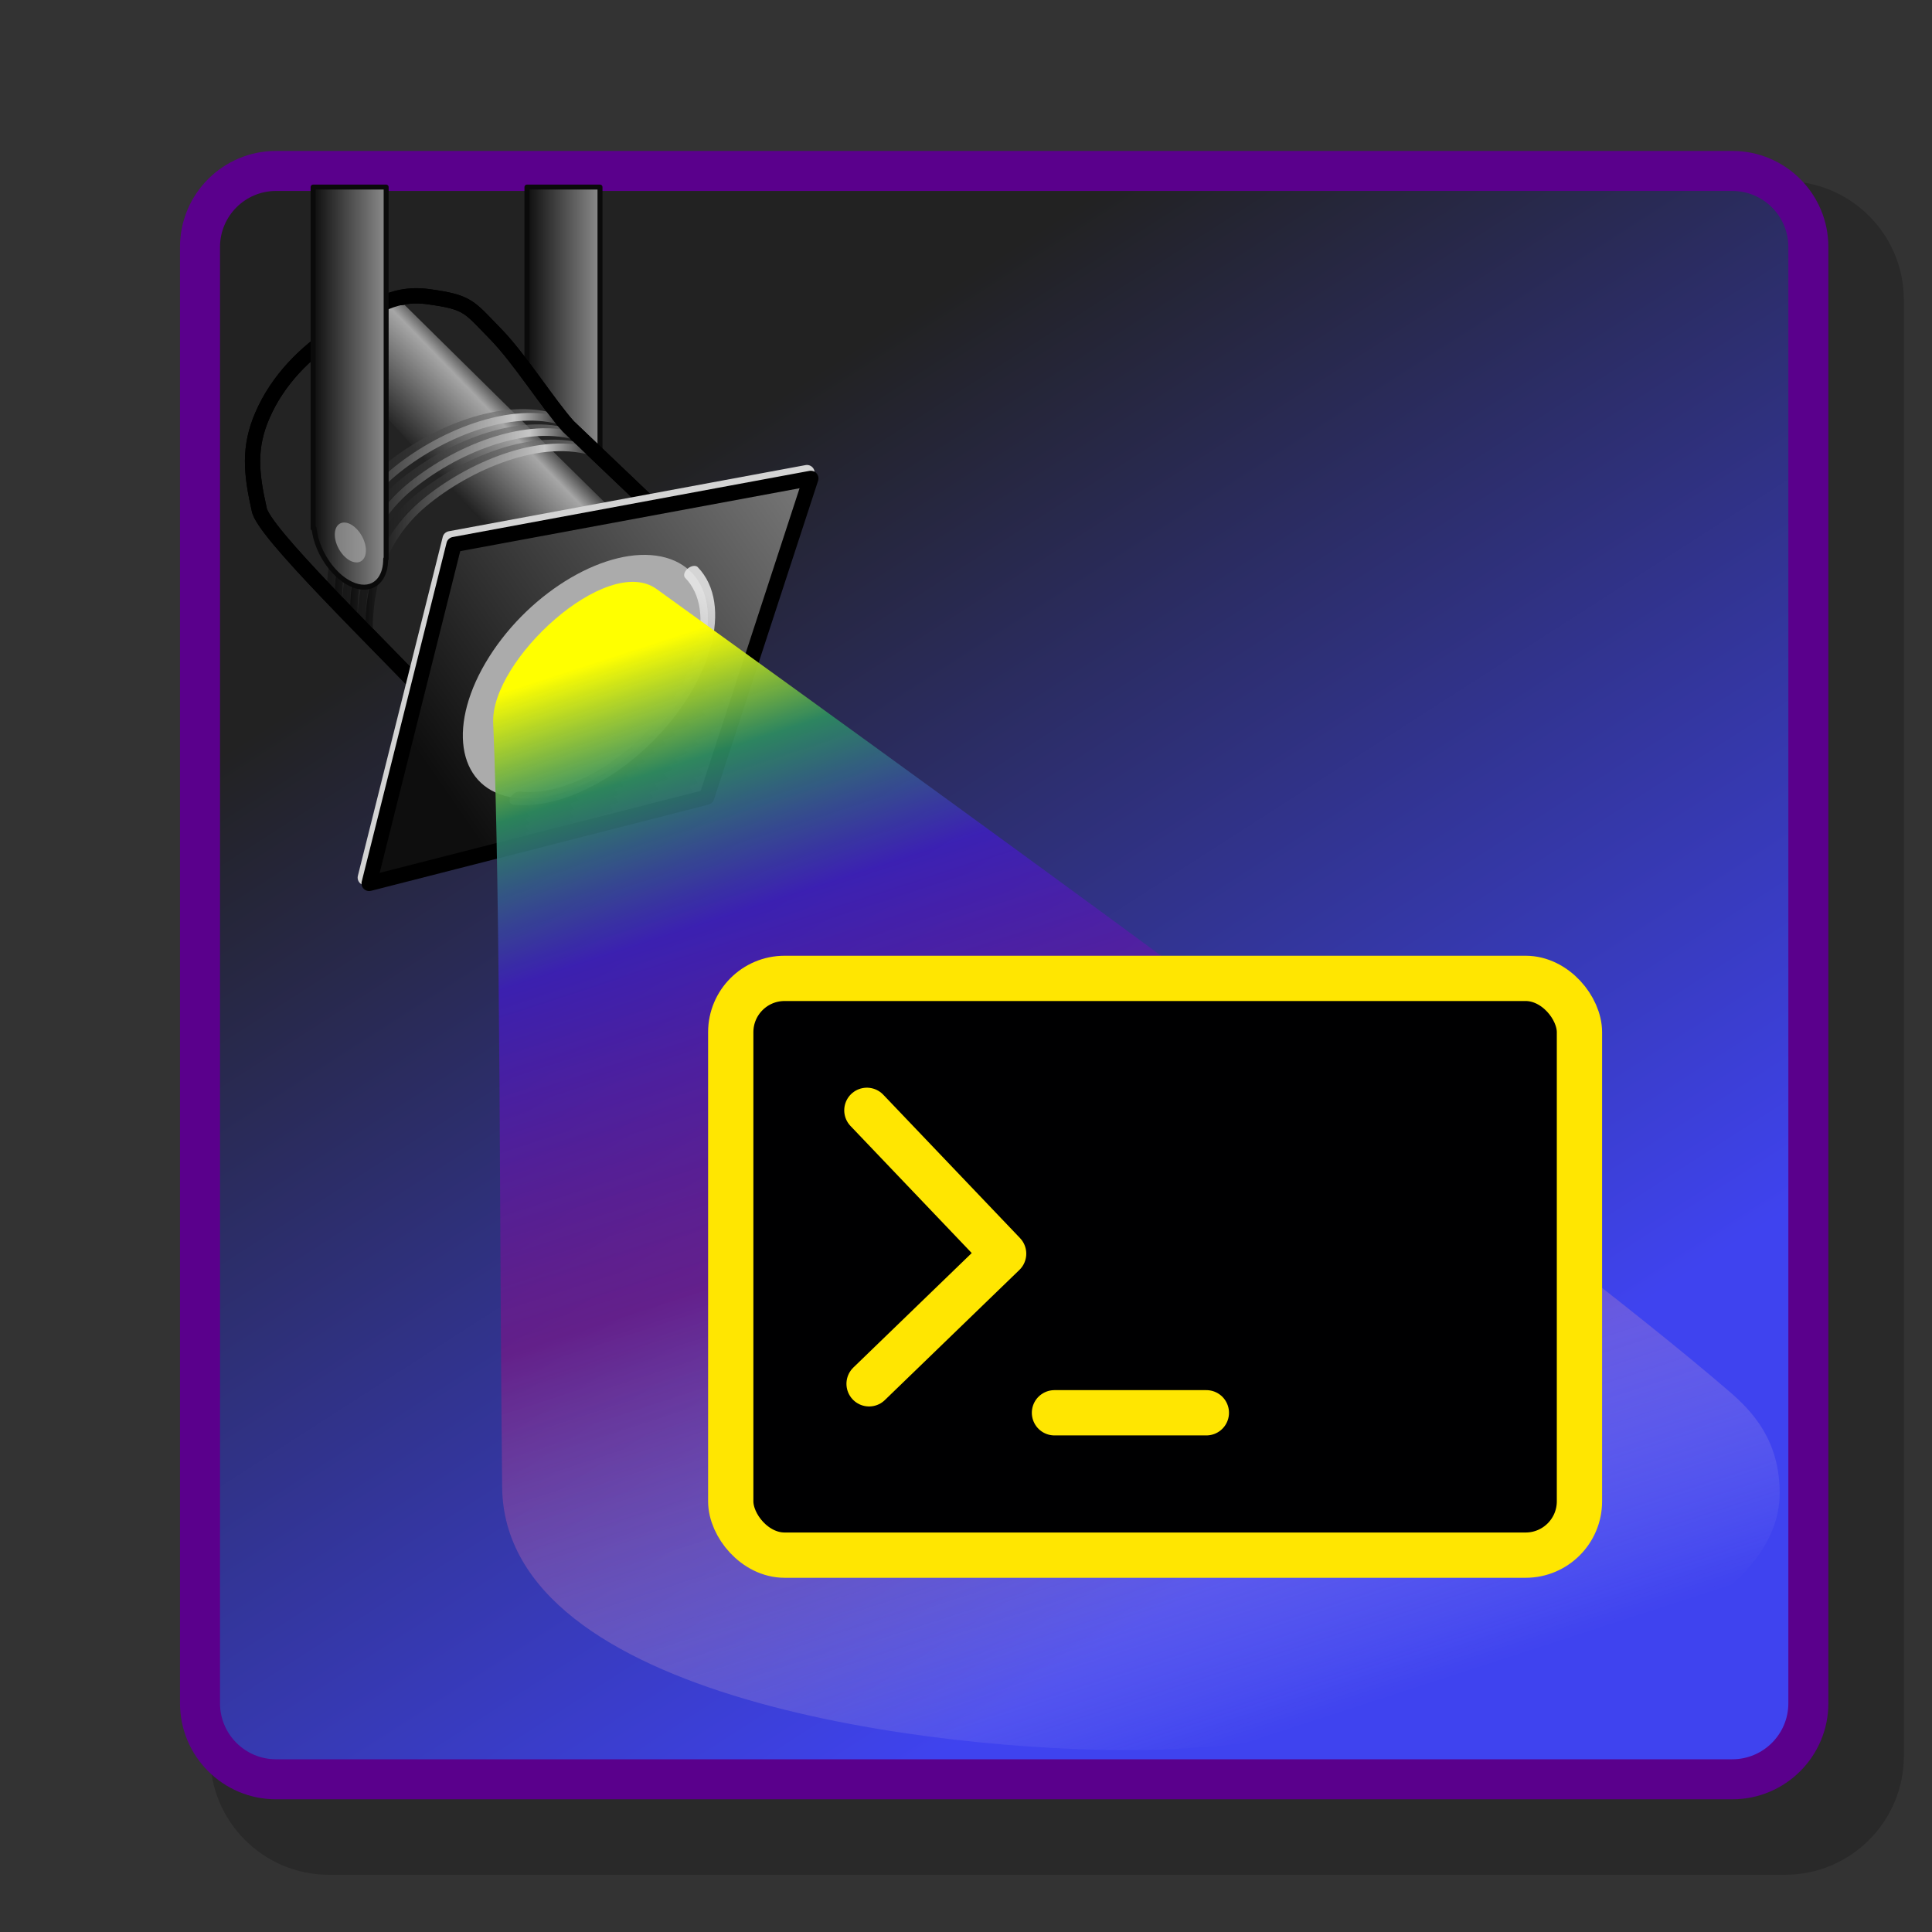 <?xml version="1.0" encoding="UTF-8" standalone="no"?>
<!-- Created with Sodipodi ("http://www.sodipodi.com/") -->

<svg
   xmlns:ns="&amp;#38;#38;#38;ns_vars;"
   xmlns:i="&amp;#38;#38;#38;ns_ai;"
   xmlns:dc="http://purl.org/dc/elements/1.1/"
   xmlns:cc="http://creativecommons.org/ns#"
   xmlns:rdf="http://www.w3.org/1999/02/22-rdf-syntax-ns#"
   xmlns:svg="http://www.w3.org/2000/svg"
   xmlns="http://www.w3.org/2000/svg"
   xmlns:xlink="http://www.w3.org/1999/xlink"
   xmlns:sodipodi="http://sodipodi.sourceforge.net/DTD/sodipodi-0.dtd"
   xmlns:inkscape="http://www.inkscape.org/namespaces/inkscape"
   i:viewOrigin="178 523.9995"
   i:rulerOrigin="-178 -268"
   i:pageBounds="178 524 434 268"
   width="48pt"
   height="48pt"
   viewBox="0 0 256 256"
   style="overflow:visible;enable-background:new 0 0 256 256"
   xml:space="preserve"
   id="svg153"
   sodipodi:version="0.32"
   sodipodi:docname="config_terminal.svg"
   inkscape:version="0.92.4 (5da689c313, 2019-01-14)"
   inkscape:export-filename="C:\Users\Tim\Desktop\txsopticon\texstudio_svn.png"
   inkscape:export-xdpi="144"
   inkscape:export-ydpi="144"
   inkscape:output_extension="org.inkscape.output.svg.inkscape"
   version="1.1">
  <rect x="0" y="0" width="256" height="256" fill="#333333" stroke="none"/>
  <defs
   id="defs227"><linearGradient
   id="linearGradient8169"><stop
     id="stop8171"
     offset="0"
     style="stop-color:#ffff00;stop-opacity:1;" /><stop
     style="stop-color:#2d8e61;stop-opacity:0.906;"
     offset="0.1"
     id="stop8179" /><stop
     style="stop-color:#3f1ec2;stop-opacity:0.816;"
     offset="0.229"
     id="stop8177" /><stop
     style="stop-color:#7f1486;stop-opacity:0.636;"
     offset="0.511"
     id="stop8175" /><stop
     id="stop8173"
     offset="1"
     style="stop-color:#ffffff;stop-opacity:0;" /></linearGradient><inkscape:perspective
   sodipodi:type="inkscape:persp3d"
   inkscape:vp_x="0 : 30 : 1"
   inkscape:vp_y="0 : 1000 : 0"
   inkscape:vp_z="60 : 30 : 1"
   inkscape:persp3d-origin="30 : 20 : 1"
   id="perspective2598" /><linearGradient
   id="linearGradient108">
      <stop
   offset="0"
   style="stop-color:#fbddb2;stop-opacity:0.992;"
   id="stop110" />

      <stop
   offset="1"
   style="stop-color:#efa81a;stop-opacity:0.953;"
   id="stop109" />

    </linearGradient>
<radialGradient
   xlink:href="#linearGradient108"
   id="radialGradient215"
   cx="95"
   cy="97"
   fx="95"
   fy="97"
   r="61.756"
   gradientUnits="userSpaceOnUse"
   gradientTransform="matrix(0.799,0,0,0.701,108.158,118.056)" />

    
    <linearGradient
   id="XMLID_1_"
   gradientUnits="userSpaceOnUse"
   x1="133.06"
   y1="256.435"
   x2="133.06"
   y2="14.693">
      <stop
   offset="0"
   style="stop-color:#6A5B97"
   id="stop158" />

      <stop
   offset="1"
   style="stop-color:#6D7BB0"
   id="stop159" />

    </linearGradient>

    
    <linearGradient
   id="XMLID_2_"
   gradientUnits="userSpaceOnUse"
   x1="87.756"
   y1="62.499"
   x2="175.869"
   y2="199.656">
      <stop
   offset="0"
   style="stop-color:#222222;stop-opacity:1"
   id="stop165" />

      <stop
   offset="1"
   style="stop-color:#3f43ef;stop-opacity:1"
   id="stop166" />

    </linearGradient>

    
    
    
    
    <linearGradient
   id="XMLID_3_"
   gradientUnits="userSpaceOnUse"
   x1="74.648"
   y1="97.033"
   x2="114.861"
   y2="132.606"
   gradientTransform="matrix(0.981 0.195 -0.195 0.981 23.224 -16.067)">
      <stop
   offset="0"
   style="stop-color:#BD8C00"
   id="stop175" />

      <stop
   offset="1"
   style="stop-color:#7D5B00"
   id="stop176" />

    </linearGradient>

    
    <linearGradient
   id="XMLID_4_"
   gradientUnits="userSpaceOnUse"
   x1="116.079"
   y1="108.057"
   x2="176.887"
   y2="187.986">
      <stop
   offset="0"
   style="stop-color:#BD8C00"
   id="stop182" />

      <stop
   offset="1"
   style="stop-color:#7D5B00"
   id="stop183" />

    </linearGradient>

    
    <linearGradient
   id="XMLID_5_"
   gradientUnits="userSpaceOnUse"
   x1="188.919"
   y1="125.903"
   x2="115.603"
   y2="125.228">
      <stop
   offset="0"
   style="stop-color:#BD8C00"
   id="stop189" />

      <stop
   offset="1"
   style="stop-color:#D9B200"
   id="stop190" />

    </linearGradient>

    
    
    
    <radialGradient
   id="XMLID_6_"
   cx="77.774"
   cy="128.536"
   r="39.201"
   fx="77.774"
   fy="128.536"
   gradientUnits="userSpaceOnUse">
      <stop
   offset="0"
   style="stop-color:#FFFFFF"
   id="stop198" />

      <stop
   offset="1"
   style="stop-color:#D4E1EE"
   id="stop199" />

    </radialGradient>

    
    
    
    <radialGradient
   id="XMLID_7_"
   cx="115.441"
   cy="131.409"
   r="43.594"
   fx="115.441"
   fy="131.409"
   gradientUnits="userSpaceOnUse">
      <stop
   offset="0"
   style="stop-color:#FFFFFF"
   id="stop207" />

      <stop
   offset="1"
   style="stop-color:#D4E1EE"
   id="stop208" />

    </radialGradient>

    
    
    <radialGradient
   id="XMLID_8_"
   cx="10.663"
   cy="99.891"
   r="45.845"
   fx="10.663"
   fy="99.891"
   gradientUnits="userSpaceOnUse">
      <stop
   offset="0"
   style="stop-color:#44aad9;stop-opacity:0.994;"
   id="stop215" />

      <stop
   offset="1"
   style="stop-color:#000000"
   id="stop216" />

    </radialGradient>

    
    
    
    
  <radialGradient
   inkscape:collect="always"
   xlink:href="#XMLID_8_"
   id="radialGradient4830"
   cx="43.479"
   cy="43.266"
   fx="43.479"
   fy="43.266"
   r="8.626"
   gradientTransform="matrix(1,0,0,1.148,0,-6.41)"
   gradientUnits="userSpaceOnUse" /><radialGradient
   inkscape:collect="always"
   xlink:href="#XMLID_8_"
   id="radialGradient4864"
   cx="185.498"
   cy="184.575"
   fx="185.498"
   fy="184.575"
   r="37.042"
   gradientTransform="matrix(1,0,0,1.147,0,-27.198)"
   gradientUnits="userSpaceOnUse" /><linearGradient
   inkscape:collect="always"
   xlink:href="#linearGradient3091"
   id="linearGradient4193"
   gradientUnits="userSpaceOnUse"
   gradientTransform="translate(28,0)"
   x1="110.094"
   y1="177.319"
   x2="119.656"
   y2="177.319" /><linearGradient
   id="linearGradient3091"><stop
     style="stop-color:#0e0e0e;stop-opacity:1;"
     offset="0"
     id="stop3093" /><stop
     style="stop-color:#8b8b8b;stop-opacity:1;"
     offset="1"
     id="stop3095" /></linearGradient><linearGradient
   inkscape:collect="always"
   xlink:href="#linearGradient3118"
   id="linearGradient4195"
   gradientUnits="userSpaceOnUse"
   gradientTransform="matrix(1.119,-0.072,0.073,1.107,-30.035,-9.505)"
   x1="127.284"
   y1="188.953"
   x2="138.133"
   y2="179.862" /><linearGradient
   id="linearGradient3118"><stop
     id="stop3120"
     offset="0"
     style="stop-color:#0e0e0e;stop-opacity:1;" /><stop
     style="stop-color:#c7c7c7;stop-opacity:1;"
     offset="0.765"
     id="stop3124" /><stop
     id="stop3122"
     offset="1"
     style="stop-color:#151515;stop-opacity:1;" /></linearGradient><linearGradient
   inkscape:collect="always"
   xlink:href="#linearGradient3091"
   id="linearGradient4197"
   gradientUnits="userSpaceOnUse"
   x1="113.9"
   y1="194.568"
   x2="144.632"
   y2="194.568" /><linearGradient
   id="linearGradient7890"><stop
     style="stop-color:#0e0e0e;stop-opacity:1;"
     offset="0"
     id="stop7892" /><stop
     style="stop-color:#8b8b8b;stop-opacity:1;"
     offset="1"
     id="stop7894" /></linearGradient><linearGradient
   inkscape:collect="always"
   xlink:href="#linearGradient3118"
   id="linearGradient4199"
   gradientUnits="userSpaceOnUse"
   gradientTransform="translate(1.01,0.505)"
   x1="113.9"
   y1="194.568"
   x2="144.632"
   y2="194.568" /><linearGradient
   id="linearGradient7897"><stop
     id="stop7899"
     offset="0"
     style="stop-color:#0e0e0e;stop-opacity:1;" /><stop
     style="stop-color:#c7c7c7;stop-opacity:1;"
     offset="0.765"
     id="stop7901" /><stop
     id="stop7903"
     offset="1"
     style="stop-color:#151515;stop-opacity:1;" /></linearGradient><linearGradient
   inkscape:collect="always"
   xlink:href="#linearGradient3091"
   id="linearGradient4201"
   gradientUnits="userSpaceOnUse"
   gradientTransform="translate(2,2)"
   x1="113.9"
   y1="194.568"
   x2="144.632"
   y2="194.568" /><linearGradient
   id="linearGradient7906"><stop
     style="stop-color:#0e0e0e;stop-opacity:1;"
     offset="0"
     id="stop7908" /><stop
     style="stop-color:#8b8b8b;stop-opacity:1;"
     offset="1"
     id="stop7910" /></linearGradient><linearGradient
   inkscape:collect="always"
   xlink:href="#linearGradient3118"
   id="linearGradient4203"
   gradientUnits="userSpaceOnUse"
   gradientTransform="translate(3.01,2.505)"
   x1="113.9"
   y1="194.568"
   x2="144.632"
   y2="194.568" /><linearGradient
   id="linearGradient7913"><stop
     id="stop7915"
     offset="0"
     style="stop-color:#0e0e0e;stop-opacity:1;" /><stop
     style="stop-color:#c7c7c7;stop-opacity:1;"
     offset="0.765"
     id="stop7917" /><stop
     id="stop7919"
     offset="1"
     style="stop-color:#151515;stop-opacity:1;" /></linearGradient><linearGradient
   inkscape:collect="always"
   xlink:href="#linearGradient3091"
   id="linearGradient4205"
   gradientUnits="userSpaceOnUse"
   gradientTransform="translate(-2,-2)"
   x1="113.9"
   y1="194.568"
   x2="144.632"
   y2="194.568" /><linearGradient
   id="linearGradient7922"><stop
     style="stop-color:#0e0e0e;stop-opacity:1;"
     offset="0"
     id="stop7924" /><stop
     style="stop-color:#8b8b8b;stop-opacity:1;"
     offset="1"
     id="stop7926" /></linearGradient><linearGradient
   inkscape:collect="always"
   xlink:href="#linearGradient3118"
   id="linearGradient4207"
   gradientUnits="userSpaceOnUse"
   gradientTransform="translate(-0.99,-1.495)"
   x1="113.9"
   y1="194.568"
   x2="144.632"
   y2="194.568" /><linearGradient
   id="linearGradient7929"><stop
     id="stop7931"
     offset="0"
     style="stop-color:#0e0e0e;stop-opacity:1;" /><stop
     style="stop-color:#c7c7c7;stop-opacity:1;"
     offset="0.765"
     id="stop7933" /><stop
     id="stop7935"
     offset="1"
     style="stop-color:#151515;stop-opacity:1;" /></linearGradient><linearGradient
   inkscape:collect="always"
   xlink:href="#linearGradient3091"
   id="linearGradient4209"
   gradientUnits="userSpaceOnUse"
   gradientTransform="matrix(1,0,0,1.04,44.447,0.41)"
   x1="82.333"
   y1="220.33"
   x2="141.164"
   y2="177.904" /><linearGradient
   id="linearGradient7938"><stop
     style="stop-color:#0e0e0e;stop-opacity:1;"
     offset="0"
     id="stop7940" /><stop
     style="stop-color:#8b8b8b;stop-opacity:1;"
     offset="1"
     id="stop7942" /></linearGradient><linearGradient
   inkscape:collect="always"
   xlink:href="#linearGradient3091"
   id="linearGradient4211"
   gradientUnits="userSpaceOnUse"
   gradientTransform="matrix(1,0,0,1.04,44.952,1.168)"
   x1="82.333"
   y1="220.33"
   x2="141.164"
   y2="177.904" /><linearGradient
   id="linearGradient7945"><stop
     style="stop-color:#0e0e0e;stop-opacity:1;"
     offset="0"
     id="stop7947" /><stop
     style="stop-color:#8b8b8b;stop-opacity:1;"
     offset="1"
     id="stop7949" /></linearGradient><linearGradient
   inkscape:collect="always"
   xlink:href="#linearGradient3091"
   id="linearGradient4213"
   gradientUnits="userSpaceOnUse"
   x1="110.094"
   y1="177.319"
   x2="119.656"
   y2="177.319" /><linearGradient
   id="linearGradient7952"><stop
     style="stop-color:#0e0e0e;stop-opacity:1;"
     offset="0"
     id="stop7954" /><stop
     style="stop-color:#8b8b8b;stop-opacity:1;"
     offset="1"
     id="stop7956" /></linearGradient><linearGradient
   inkscape:collect="always"
   xlink:href="#linearGradient3275"
   id="linearGradient4215"
   gradientUnits="userSpaceOnUse"
   x1="86.812"
   y1="206.024"
   x2="113.309"
   y2="213.153" /><linearGradient
   id="linearGradient3275"><stop
     id="stop3277"
     offset="0"
     style="stop-color:#525252;stop-opacity:1;" /><stop
     id="stop3279"
     offset="1"
     style="stop-color:#e8e8e8;stop-opacity:1;" /></linearGradient><linearGradient
   y2="213.153"
   x2="113.309"
   y1="206.024"
   x1="86.812"
   gradientUnits="userSpaceOnUse"
   id="linearGradient7980"
   xlink:href="#linearGradient3275"
   inkscape:collect="always" /><linearGradient
   inkscape:collect="always"
   xlink:href="#linearGradient5098"
   id="linearGradient5104"
   x1="316.076"
   y1="50.167"
   x2="622.846"
   y2="569.539"
   gradientUnits="userSpaceOnUse"
   gradientTransform="matrix(1.196,0,0,0.381,-200.577,126.985)" /><linearGradient
   id="linearGradient5098"><stop
     style="stop-color:#ff000d;stop-opacity:0.546;"
     offset="0"
     id="stop5100" /><stop
     style="stop-color:#ff000d;stop-opacity:0;"
     offset="1"
     id="stop5102" /></linearGradient><linearGradient
   y2="828.208"
   x2="761.521"
   y1="50.167"
   x1="316.076"
   gradientTransform="matrix(0.292,0,0,0.166,-12.74,79.18)"
   gradientUnits="userSpaceOnUse"
   id="linearGradient8144"
   xlink:href="#linearGradient8169"
   inkscape:collect="always" /><g
   id="g10030"><symbol
     id="glyph0-0"
     overflow="visible"><path
       id="path10033"
       d="M 1.859 -2.297 C 2.156 -2.297 2.891 -2.328 3.391 -2.531 C 4.094 -2.828 4.141 -3.422 4.141 -3.562 C 4.141 -4 3.766 -4.406 3.078 -4.406 C 1.969 -4.406 0.453 -3.438 0.453 -1.688 C 0.453 -0.672 1.047 0.109 2.031 0.109 C 3.453 0.109 4.281 -0.953 4.281 -1.062 C 4.281 -1.125 4.234 -1.203 4.172 -1.203 C 4.109 -1.203 4.094 -1.172 4.031 -1.094 C 3.25 -0.109 2.156 -0.109 2.047 -0.109 C 1.266 -0.109 1.172 -0.953 1.172 -1.266 C 1.172 -1.391 1.188 -1.688 1.328 -2.297 Z M 1.391 -2.516 C 1.781 -4.031 2.812 -4.188 3.078 -4.188 C 3.531 -4.188 3.812 -3.891 3.812 -3.562 C 3.812 -2.516 2.219 -2.516 1.797 -2.516 Z M 1.391 -2.516 "
       style="stroke:none;" /></symbol><symbol
     id="glyph1-0"
     overflow="visible"><path
       id="path10036"
       d="M 2.266 -4.359 C 2.266 -4.469 2.172 -4.625 1.984 -4.625 C 1.797 -4.625 1.594 -4.438 1.594 -4.234 C 1.594 -4.125 1.672 -3.969 1.875 -3.969 C 2.062 -3.969 2.266 -4.172 2.266 -4.359 Z M 0.844 -0.812 C 0.812 -0.719 0.781 -0.641 0.781 -0.516 C 0.781 -0.188 1.047 0.062 1.438 0.062 C 2.125 0.062 2.438 -0.891 2.438 -1 C 2.438 -1.094 2.344 -1.094 2.328 -1.094 C 2.234 -1.094 2.219 -1.047 2.188 -0.969 C 2.031 -0.406 1.734 -0.125 1.453 -0.125 C 1.312 -0.125 1.281 -0.219 1.281 -0.375 C 1.281 -0.531 1.328 -0.656 1.391 -0.812 C 1.469 -1 1.547 -1.188 1.609 -1.375 C 1.672 -1.547 1.938 -2.172 1.953 -2.266 C 1.984 -2.328 2 -2.406 2 -2.484 C 2 -2.812 1.719 -3.078 1.344 -3.078 C 0.641 -3.078 0.328 -2.125 0.328 -2 C 0.328 -1.922 0.422 -1.922 0.453 -1.922 C 0.547 -1.922 0.547 -1.953 0.578 -2.031 C 0.75 -2.625 1.062 -2.875 1.312 -2.875 C 1.422 -2.875 1.484 -2.828 1.484 -2.641 C 1.484 -2.469 1.453 -2.375 1.281 -1.938 Z M 0.844 -0.812 "
       style="stroke:none;" /></symbol><symbol
     id="glyph1-1"
     overflow="visible"><path
       id="path10039"
       d="M 2.172 -2.531 L 3 -2.531 C 2.891 -2.109 2.734 -1.484 2.734 -0.922 C 2.734 -0.641 2.781 -0.453 2.812 -0.312 C 2.922 0.047 3.016 0.062 3.125 0.062 C 3.297 0.062 3.453 -0.078 3.453 -0.25 C 3.453 -0.297 3.438 -0.328 3.406 -0.391 C 3.266 -0.656 3.141 -1.047 3.141 -1.625 C 3.141 -1.75 3.141 -2.031 3.234 -2.531 L 4.109 -2.531 C 4.234 -2.531 4.297 -2.531 4.375 -2.578 C 4.469 -2.656 4.484 -2.766 4.484 -2.797 C 4.484 -3 4.312 -3 4.188 -3 L 1.562 -3 C 1.281 -3 1.078 -2.938 0.766 -2.641 C 0.578 -2.484 0.312 -2.109 0.312 -2.047 C 0.312 -1.969 0.406 -1.969 0.438 -1.969 C 0.516 -1.969 0.516 -1.984 0.562 -2.047 C 0.906 -2.531 1.344 -2.531 1.5 -2.531 L 1.922 -2.531 C 1.703 -1.766 1.328 -0.938 1.125 -0.516 C 1.078 -0.438 1.016 -0.281 0.984 -0.266 C 0.984 -0.234 0.969 -0.203 0.969 -0.156 C 0.969 -0.047 1.047 0.062 1.219 0.062 C 1.484 0.062 1.562 -0.25 1.734 -0.875 Z M 2.172 -2.531 "
       style="stroke:none;" /></symbol><symbol
     id="glyph2-0"
     overflow="visible"><path
       id="path10042"
       d="M 4.078 -2.297 L 6.859 -2.297 C 7 -2.297 7.188 -2.297 7.188 -2.5 C 7.188 -2.688 7 -2.688 6.859 -2.688 L 4.078 -2.688 L 4.078 -5.484 C 4.078 -5.625 4.078 -5.812 3.875 -5.812 C 3.672 -5.812 3.672 -5.625 3.672 -5.484 L 3.672 -2.688 L 0.891 -2.688 C 0.75 -2.688 0.562 -2.688 0.562 -2.5 C 0.562 -2.297 0.75 -2.297 0.891 -2.297 L 3.672 -2.297 L 3.672 0.5 C 3.672 0.641 3.672 0.828 3.875 0.828 C 4.078 0.828 4.078 0.641 4.078 0.5 Z M 4.078 -2.297 "
       style="stroke:none;" /></symbol><symbol
     id="glyph2-1"
     overflow="visible"><path
       id="path10045"
       d="M 2.938 -6.375 C 2.938 -6.625 2.938 -6.641 2.703 -6.641 C 2.078 -6 1.203 -6 0.891 -6 L 0.891 -5.688 C 1.094 -5.688 1.672 -5.688 2.188 -5.953 L 2.188 -0.781 C 2.188 -0.422 2.156 -0.312 1.266 -0.312 L 0.953 -0.312 L 0.953 0 C 1.297 -0.031 2.156 -0.031 2.562 -0.031 C 2.953 -0.031 3.828 -0.031 4.172 0 L 4.172 -0.312 L 3.859 -0.312 C 2.953 -0.312 2.938 -0.422 2.938 -0.781 Z M 2.938 -6.375 "
       style="stroke:none;" /></symbol><symbol
     id="glyph2-2"
     overflow="visible"><path
       id="path10048"
       d="M 6.844 -3.266 C 7 -3.266 7.188 -3.266 7.188 -3.453 C 7.188 -3.656 7 -3.656 6.859 -3.656 L 0.891 -3.656 C 0.75 -3.656 0.562 -3.656 0.562 -3.453 C 0.562 -3.266 0.75 -3.266 0.891 -3.266 Z M 6.859 -1.328 C 7 -1.328 7.188 -1.328 7.188 -1.531 C 7.188 -1.719 7 -1.719 6.844 -1.719 L 0.891 -1.719 C 0.75 -1.719 0.562 -1.719 0.562 -1.531 C 0.562 -1.328 0.75 -1.328 0.891 -1.328 Z M 6.859 -1.328 "
       style="stroke:none;" /></symbol><symbol
     id="glyph2-3"
     overflow="visible"><path
       id="path10051"
       d="M 4.578 -3.188 C 4.578 -3.984 4.531 -4.781 4.188 -5.516 C 3.734 -6.484 2.906 -6.641 2.5 -6.641 C 1.891 -6.641 1.172 -6.375 0.75 -5.453 C 0.438 -4.766 0.391 -3.984 0.391 -3.188 C 0.391 -2.438 0.422 -1.547 0.844 -0.781 C 1.266 0.016 2 0.219 2.484 0.219 C 3.016 0.219 3.781 0.016 4.219 -0.938 C 4.531 -1.625 4.578 -2.406 4.578 -3.188 Z M 2.484 0 C 2.094 0 1.5 -0.25 1.328 -1.203 C 1.219 -1.797 1.219 -2.719 1.219 -3.312 C 1.219 -3.953 1.219 -4.609 1.297 -5.141 C 1.484 -6.328 2.234 -6.422 2.484 -6.422 C 2.812 -6.422 3.469 -6.234 3.656 -5.25 C 3.766 -4.688 3.766 -3.938 3.766 -3.312 C 3.766 -2.562 3.766 -1.891 3.656 -1.25 C 3.5 -0.297 2.938 0 2.484 0 Z M 2.484 0 "
       style="stroke:none;" /></symbol></g><g
   id="g10277"><symbol
     id="glyph0-0-1"
     overflow="visible"><path
       id="path10280"
       d="M 2.828 -6.234 C 2.828 -6.438 2.688 -6.594 2.469 -6.594 C 2.188 -6.594 1.922 -6.328 1.922 -6.062 C 1.922 -5.875 2.062 -5.703 2.297 -5.703 C 2.531 -5.703 2.828 -5.938 2.828 -6.234 Z M 2.078 -2.484 C 2.188 -2.766 2.188 -2.797 2.297 -3.062 C 2.375 -3.266 2.422 -3.406 2.422 -3.594 C 2.422 -4.031 2.109 -4.406 1.609 -4.406 C 0.672 -4.406 0.297 -2.953 0.297 -2.875 C 0.297 -2.766 0.391 -2.766 0.406 -2.766 C 0.516 -2.766 0.516 -2.797 0.562 -2.953 C 0.844 -3.891 1.234 -4.188 1.578 -4.188 C 1.656 -4.188 1.828 -4.188 1.828 -3.875 C 1.828 -3.656 1.75 -3.453 1.719 -3.344 C 1.641 -3.094 1.188 -1.938 1.031 -1.5 C 0.922 -1.25 0.797 -0.922 0.797 -0.703 C 0.797 -0.234 1.141 0.109 1.609 0.109 C 2.547 0.109 2.922 -1.328 2.922 -1.422 C 2.922 -1.531 2.828 -1.531 2.797 -1.531 C 2.703 -1.531 2.703 -1.5 2.656 -1.344 C 2.469 -0.719 2.141 -0.109 1.641 -0.109 C 1.469 -0.109 1.391 -0.203 1.391 -0.438 C 1.391 -0.688 1.453 -0.828 1.688 -1.438 Z M 2.078 -2.484 "
       style="stroke:none;" /></symbol><symbol
     id="glyph1-0-3"
     overflow="visible"><path
       id="path10283"
       d="M 6.844 -3.266 C 7 -3.266 7.188 -3.266 7.188 -3.453 C 7.188 -3.656 7 -3.656 6.859 -3.656 L 0.891 -3.656 C 0.75 -3.656 0.562 -3.656 0.562 -3.453 C 0.562 -3.266 0.75 -3.266 0.891 -3.266 Z M 6.859 -1.328 C 7 -1.328 7.188 -1.328 7.188 -1.531 C 7.188 -1.719 7 -1.719 6.844 -1.719 L 0.891 -1.719 C 0.75 -1.719 0.562 -1.719 0.562 -1.531 C 0.562 -1.328 0.75 -1.328 0.891 -1.328 Z M 6.859 -1.328 "
       style="stroke:none;" /></symbol><symbol
     id="glyph1-1-7"
     overflow="visible"><path
       id="path10286"
       d="M 2.938 -6.375 C 2.938 -6.625 2.938 -6.641 2.703 -6.641 C 2.078 -6 1.203 -6 0.891 -6 L 0.891 -5.688 C 1.094 -5.688 1.672 -5.688 2.188 -5.953 L 2.188 -0.781 C 2.188 -0.422 2.156 -0.312 1.266 -0.312 L 0.953 -0.312 L 0.953 0 C 1.297 -0.031 2.156 -0.031 2.562 -0.031 C 2.953 -0.031 3.828 -0.031 4.172 0 L 4.172 -0.312 L 3.859 -0.312 C 2.953 -0.312 2.938 -0.422 2.938 -0.781 Z M 2.938 -6.375 "
       style="stroke:none;" /></symbol><symbol
     id="glyph2-0-4"
     overflow="visible"><path
       id="path10289"
       d="M 3.875 8.516 L 2.125 4.641 C 2.047 4.484 2 4.484 1.969 4.484 C 1.969 4.484 1.906 4.484 1.797 4.562 L 0.859 5.281 C 0.734 5.391 0.734 5.406 0.734 5.438 C 0.734 5.5 0.75 5.547 0.828 5.547 C 0.891 5.547 1.062 5.406 1.172 5.328 C 1.219 5.281 1.375 5.172 1.484 5.094 L 3.453 9.406 C 3.516 9.562 3.562 9.562 3.656 9.562 C 3.812 9.562 3.844 9.516 3.906 9.375 L 8.438 0 C 8.5 -0.141 8.5 -0.172 8.5 -0.203 C 8.5 -0.297 8.422 -0.406 8.297 -0.406 C 8.219 -0.406 8.156 -0.344 8.078 -0.188 Z M 3.875 8.516 "
       style="stroke:none;" /></symbol><symbol
     id="glyph2-1-9"
     overflow="visible"><path
       id="path10292"
       d="M 6.562 -2.297 C 6.734 -2.297 6.922 -2.297 6.922 -2.5 C 6.922 -2.688 6.734 -2.688 6.562 -2.688 L 1.172 -2.688 C 1 -2.688 0.828 -2.688 0.828 -2.5 C 0.828 -2.297 1 -2.297 1.172 -2.297 Z M 6.562 -2.297 "
       style="stroke:none;" /></symbol></g>
  
  
  
</defs>

  <sodipodi:namedview
   id="base"
   inkscape:zoom="9.6785241"
   inkscape:cx="24.885105"
   inkscape:cy="24.191104"
   inkscape:window-width="1858"
   inkscape:window-height="1016"
   inkscape:window-x="62"
   inkscape:window-y="27"
   inkscape:current-layer="svg153"
   showgrid="false"
   inkscape:window-maximized="1" />


  <path
   i:knockout="Off"
   style="opacity:0.2;stroke:none;"
   d="M43.575,24c-8.67,0-15.723,7.053-15.723,15.723v192.969    c0,8.67,7.053,15.724,15.723,15.724h192.969c8.67,0,15.724-7.054,15.724-15.724V39.723c0-8.67-7.054-15.723-15.724-15.723H43.575z    "
   id="path156"
   inkscape:export-xdpi="192.00000"
   inkscape:export-ydpi="192.00000"
   inkscape:export-filename="/home/xm1/texmaker128x128.png" />
<path
   i:knockout="Off"
   style="fill:#5a008c;stroke:none;fill-opacity:1"
   d="M242.268,225.692c0,7.026-5.697,12.724-12.724,12.724H36.575    c-7.026,0-12.723-5.697-12.723-12.724V32.723C23.852,25.696,29.548,20,36.575,20h192.969c7.026,0,12.724,5.696,12.724,12.723    V225.692z"
   id="path163"
   inkscape:export-filename="/home/xm1/texmaker128x128.png"
   inkscape:export-xdpi="192.00000"
   inkscape:export-ydpi="192.00000" />
<path
   i:knockout="Off"
   style="fill:url(#XMLID_2_);stroke:none"
   d="M36.575,25.301c-4.092,0-7.422,3.33-7.422,7.422v192.969c0,4.093,3.33,7.422,7.422,7.422    h192.969c4.093,0,7.422-3.329,7.422-7.422V32.723c0-4.092-3.329-7.422-7.422-7.422H36.575z"
   id="path170"
   inkscape:export-filename="/home/xm1/texmaker128x128.png"
   inkscape:export-xdpi="192.00000"
   inkscape:export-ydpi="192.00000" />


  <g
   id="Layer_2"
   i:layer="yes"
   i:editable="no"
   i:dimmedPercent="50"
   i:rgbTrio="#FFFF4F004F00"
   style="stroke:#000000;"
   inkscape:export-filename="/home/xm1/texmaker128x128.png"
   inkscape:export-xdpi="192.00000"
   inkscape:export-ydpi="192.00000">
    <path
   i:knockout="Off"
   style="fill:none;stroke:none;"
   d="M256,256H0V0h256V256z"
   id="path225" />

  </g>




<g
   id="g4174"
   transform="matrix(1.012,0,0,1.012,-69.927,-128.15)"
   inkscape:export-filename="/home/grant/Desktop/spotlight.png"
   inkscape:export-xdpi="161.94"
   inkscape:export-ydpi="161.94"><path
     style="color:#000000;fill:url(#linearGradient4193);fill-opacity:1;fill-rule:evenodd;stroke:#0a0a0a;stroke-width:0.651;stroke-linecap:round;stroke-linejoin:round;stroke-miterlimit:4;stroke-opacity:1;stroke-dasharray:none;stroke-dashoffset:0;marker:none;visibility:visible;display:inline;overflow:visible"
     d="m 138.094,151.125 0,8.344 0,16.344 0,20 0.125,0 c 0.179,1.683 0.948,3.547 2.188,5.094 2.203,2.749 5.088,3.43 6.469,1.531 0.496,-0.682 0.724,-1.595 0.719,-2.625 l 0.062,0 0,-20 0,-16.344 0,-12.344 -9.562,0 z"
     id="path3261"
     inkscape:connector-curvature="0" /><path
     transform="matrix(0.18,0.224,-0.171,0.235,158.824,124.827)"
     d="m 129.552,195.582 c 0,3.487 -4.296,6.313 -9.596,6.313 -5.3,0 -9.596,-2.827 -9.596,-6.313 0,-3.487 4.296,-6.313 9.596,-6.313 5.3,0 9.596,2.827 9.596,6.313 z"
     sodipodi:ry="6.3134532"
     sodipodi:rx="9.5964489"
     sodipodi:cy="195.58165"
     sodipodi:cx="119.95561"
     id="path3229"
     style="opacity:0.579;color:#000000;fill:#b6b6b6;fill-opacity:1;fill-rule:evenodd;stroke:none;stroke-width:4.403;marker:none;visibility:visible;display:inline;overflow:visible"
     sodipodi:type="arc" /><path
     sodipodi:nodetypes="cssssccccc"
     id="path3105"
     d="m 103.036,193.309 c -1.097,-4.833 -1.355,-8.169 0.406,-12.258 2.012,-4.672 5.618,-8.273 9.717,-10.931 4.193,-2.718 6.997,-5.327 12.028,-4.643 5.271,0.717 5.273,1.285 8.777,4.86 3.168,3.232 6.975,9.286 9.542,12.126 5.03,4.794 10.059,9.588 15.089,14.382 -3.062,-0.266 -15.823,3.13 -19.583,5.316 -7.355,8.265 -9.383,9.613 -12.251,17.312 -8.497,-8.974 -23.308,-23.251 -23.724,-26.164 z"
     style="fill:#232323;fill-opacity:1;fill-rule:evenodd;stroke:#000000;stroke-width:2;stroke-linecap:round;stroke-linejoin:round;stroke-miterlimit:4;stroke-opacity:1;stroke-dasharray:none"
     inkscape:connector-curvature="0" /><path
     sodipodi:nodetypes="ccccssc"
     id="path3108"
     d="m 122.101,166.586 30.97,30.554 c -6.294,1.466 -10.725,2.813 -14.057,5.367 l -27.921,-30.718 c 1.671,-0.786 4.327,-3.328 5.412,-3.999 1.09,-0.675 2.028,-0.576 3.336,-1.058 1.032,-0.381 0.912,-0.059 2.261,-0.146 z"
     style="opacity:0.8;fill:url(#linearGradient4195);fill-opacity:1;fill-rule:evenodd;stroke:none"
     inkscape:connector-curvature="0" /><path
     sodipodi:nodetypes="css"
     id="path3144"
     d="m 114.4,206.441 c 0.017,-9.3 4.563,-14.237 7.188,-16.43 5.782,-4.829 15.451,-9.075 22.544,-6.574"
     style="opacity:0.579;fill:none;stroke:url(#linearGradient4197);stroke-width:1px;stroke-linecap:butt;stroke-linejoin:miter;stroke-opacity:1"
     inkscape:connector-curvature="0" /><path
     style="fill:none;stroke:url(#linearGradient4199);stroke-width:1px;stroke-linecap:butt;stroke-linejoin:miter;stroke-opacity:1"
     d="m 115.41,206.946 c 0.017,-9.3 4.563,-14.237 7.188,-16.43 5.782,-4.829 15.451,-9.075 22.544,-6.574"
     id="path3188"
     sodipodi:nodetypes="css"
     inkscape:connector-curvature="0" /><path
     style="opacity:0.579;fill:none;stroke:url(#linearGradient4201);stroke-width:1px;stroke-linecap:butt;stroke-linejoin:miter;stroke-opacity:1"
     d="m 116.4,208.441 c 0.017,-9.3 4.563,-14.237 7.188,-16.43 5.782,-4.829 15.451,-9.075 22.544,-6.574"
     id="path3194"
     sodipodi:nodetypes="css"
     inkscape:connector-curvature="0" /><path
     sodipodi:nodetypes="css"
     id="path3196"
     d="m 117.41,208.946 c 0.017,-9.3 4.563,-14.237 7.188,-16.43 5.782,-4.829 15.451,-9.075 22.544,-6.574"
     style="fill:none;stroke:url(#linearGradient4203);stroke-width:1px;stroke-linecap:butt;stroke-linejoin:miter;stroke-opacity:1"
     inkscape:connector-curvature="0" /><path
     sodipodi:nodetypes="css"
     id="path3202"
     d="m 112.4,204.441 c 0.017,-9.3 4.563,-14.237 7.188,-16.43 5.782,-4.829 15.451,-9.075 22.544,-6.574"
     style="opacity:0.579;fill:none;stroke:url(#linearGradient4205);stroke-width:1px;stroke-linecap:butt;stroke-linejoin:miter;stroke-opacity:1"
     inkscape:connector-curvature="0" /><path
     style="fill:none;stroke:url(#linearGradient4207);stroke-width:1px;stroke-linecap:butt;stroke-linejoin:miter;stroke-opacity:1"
     d="m 113.41,204.946 c 0.017,-9.3 4.563,-14.237 7.188,-16.43 5.782,-4.829 15.451,-9.075 22.544,-6.574"
     id="path3204"
     sodipodi:nodetypes="css"
     inkscape:connector-curvature="0" /><path
     style="fill:none;stroke:#000000;stroke-width:2;stroke-linecap:round;stroke-linejoin:round;stroke-miterlimit:4;stroke-opacity:1;stroke-dasharray:none"
     d="m 103.036,193.309 c -1.097,-4.833 -1.355,-8.169 0.406,-12.258 2.012,-4.672 5.618,-8.273 9.717,-10.931 4.193,-2.718 6.997,-5.327 12.028,-4.643 5.271,0.717 5.273,1.285 8.777,4.86 3.168,3.232 6.975,9.286 9.542,12.126 5.03,4.794 10.059,9.588 15.089,14.382 -3.062,-0.266 -15.823,3.13 -19.583,5.316 -7.355,8.265 -9.383,9.613 -12.251,17.312 -8.497,-8.974 -23.308,-23.251 -23.724,-26.164 z"
     id="path3239"
     sodipodi:nodetypes="cssssccccc"
     inkscape:connector-curvature="0" /><path
     style="fill:url(#linearGradient4209);fill-opacity:1;fill-rule:evenodd;stroke:#d4d4d4;stroke-width:2;stroke-linecap:round;stroke-linejoin:round;stroke-miterlimit:4;stroke-opacity:1;stroke-dasharray:none"
     d="m 128.037,197.174 46.72,-8.664 -13.637,41.744 -44.194,11.289 11.112,-44.369 z"
     id="path3257"
     inkscape:connector-curvature="0" /><path
     id="path2214"
     d="m 128.542,197.932 46.72,-8.664 -13.637,41.744 -44.194,11.289 11.112,-44.369 z"
     style="fill:url(#linearGradient4211);fill-opacity:1;fill-rule:evenodd;stroke:#000000;stroke-width:2;stroke-linecap:round;stroke-linejoin:round;stroke-miterlimit:4;stroke-opacity:1;stroke-dasharray:none"
     inkscape:connector-curvature="0" /><path
     transform="matrix(0.721,-1.144,1.073,0.221,-147.757,287.476)"
     d="m 116.42,204.547 c 0,6.486 -6.162,11.743 -13.763,11.743 -7.601,0 -13.763,-5.258 -13.763,-11.743 0,-6.485 6.162,-11.743 13.763,-11.743 7.601,0 13.763,5.258 13.763,11.743 z"
     sodipodi:ry="11.743023"
     sodipodi:rx="13.763329"
     sodipodi:cy="204.54675"
     sodipodi:cx="102.65675"
     id="path3089"
     style="color:#000000;fill:#ababab;fill-opacity:1;fill-rule:evenodd;stroke:none;stroke-width:3.75;marker:none;visibility:visible;display:inline;overflow:visible"
     sodipodi:type="arc" /><path
     id="path3214"
     d="m 110.094,151.125 0,8.344 0,16.344 0,20 0.125,0 c 0.179,1.683 0.948,3.547 2.188,5.094 2.203,2.749 5.088,3.43 6.469,1.531 0.496,-0.682 0.724,-1.595 0.719,-2.625 l 0.062,0 0,-20 0,-16.344 0,-12.344 -9.562,0 z"
     style="color:#000000;fill:url(#linearGradient4213);fill-opacity:1;fill-rule:evenodd;stroke:#0a0a0a;stroke-width:0.651;stroke-linecap:round;stroke-linejoin:round;stroke-miterlimit:4;stroke-opacity:1;stroke-dasharray:none;stroke-dashoffset:0;marker:none;visibility:visible;display:inline;overflow:visible"
     inkscape:connector-curvature="0" /><path
     sodipodi:type="arc"
     style="opacity:0.579;color:#000000;fill:#b6b6b6;fill-opacity:1;fill-rule:evenodd;stroke:none;stroke-width:4.403;marker:none;visibility:visible;display:inline;overflow:visible"
     id="path3216"
     sodipodi:cx="119.95561"
     sodipodi:cy="195.58165"
     sodipodi:rx="9.5964489"
     sodipodi:ry="6.3134532"
     d="m 129.552,195.582 c 0,3.487 -4.296,6.313 -9.596,6.313 -5.3,0 -9.596,-2.827 -9.596,-6.313 0,-3.487 4.296,-6.313 9.596,-6.313 5.3,0 9.596,2.827 9.596,6.313 z"
     transform="matrix(0.18,0.224,-0.171,0.235,126.824,124.827)" /><path
     sodipodi:open="true"
     sodipodi:end="3.0674972"
     sodipodi:start="0.38101984"
     sodipodi:type="arc"
     style="opacity:0.867;color:#000000;fill:#ababab;fill-opacity:1;fill-rule:evenodd;stroke:url(#linearGradient7980);stroke-width:1.486;stroke-linecap:round;stroke-linejoin:round;stroke-miterlimit:4;stroke-opacity:1;stroke-dasharray:none;stroke-dashoffset:0;marker:none;visibility:visible;display:inline;overflow:visible"
     id="path3265"
     sodipodi:cx="102.65675"
     sodipodi:cy="204.54675"
     sodipodi:rx="13.763329"
     sodipodi:ry="11.743023"
     d="m 115.433,208.914 c -2.827,6.02 -10.838,8.946 -17.894,6.534 -4.879,-1.667 -8.218,-5.56 -8.607,-10.032"
     transform="matrix(0.721,-1.144,1.073,0.221,-147.757,287.476)" /></g><path
   style="fill:url(#linearGradient8144);fill-opacity:1;fill-rule:evenodd;stroke:none"
   d="m 150.403,231.903 c 26.156,-0.142 85.156,-11.552 85.407,-33.888 0.08,-7.128 -3.619,-11.005 -6.634,-13.608 C 204.464,163.074 134.939,112.616 86.998,78.048 80.414,73.301 64.996,87.483 65.351,95.779 c 0.984,22.99 0.83,69.513 1.185,101.288 0.316,28.274 57.711,34.978 83.866,34.836 z"
   id="path5094"
   sodipodi:nodetypes="zsssssz"
   inkscape:export-filename="/home/grant/Desktop/spotlight.png"
   inkscape:export-xdpi="161.94"
   inkscape:export-ydpi="161.94"
   inkscape:connector-curvature="0" />

<rect
   style="fill:#000001;fill-opacity:1;stroke:#ffe601;stroke-width:6;stroke-opacity:1;stroke-miterlimit:4;stroke-dasharray:none"
   id="rect958"
   width="112.459"
   height="76.424"
   x="96.827"
   y="129.641"
   ry="7.133" /><path
   style="fill:none;stroke:#ffe601;stroke-width:6;stroke-linecap:round;stroke-linejoin:round;stroke-miterlimit:4;stroke-dasharray:none;stroke-opacity:1"
   d="m 114.866,147.125 18.119,18.995 -17.826,17.242"
   id="path1868"
   inkscape:connector-curvature="0"
   sodipodi:nodetypes="ccc" /><path
   style="fill:none;stroke:#ffe601;stroke-width:6;stroke-linecap:round;stroke-linejoin:round;stroke-miterlimit:4;stroke-dasharray:none;stroke-opacity:1"
   d="m 139.723,187.2 h 20.124"
   id="path1876"
   inkscape:connector-curvature="0"
   sodipodi:nodetypes="cc" /></svg>